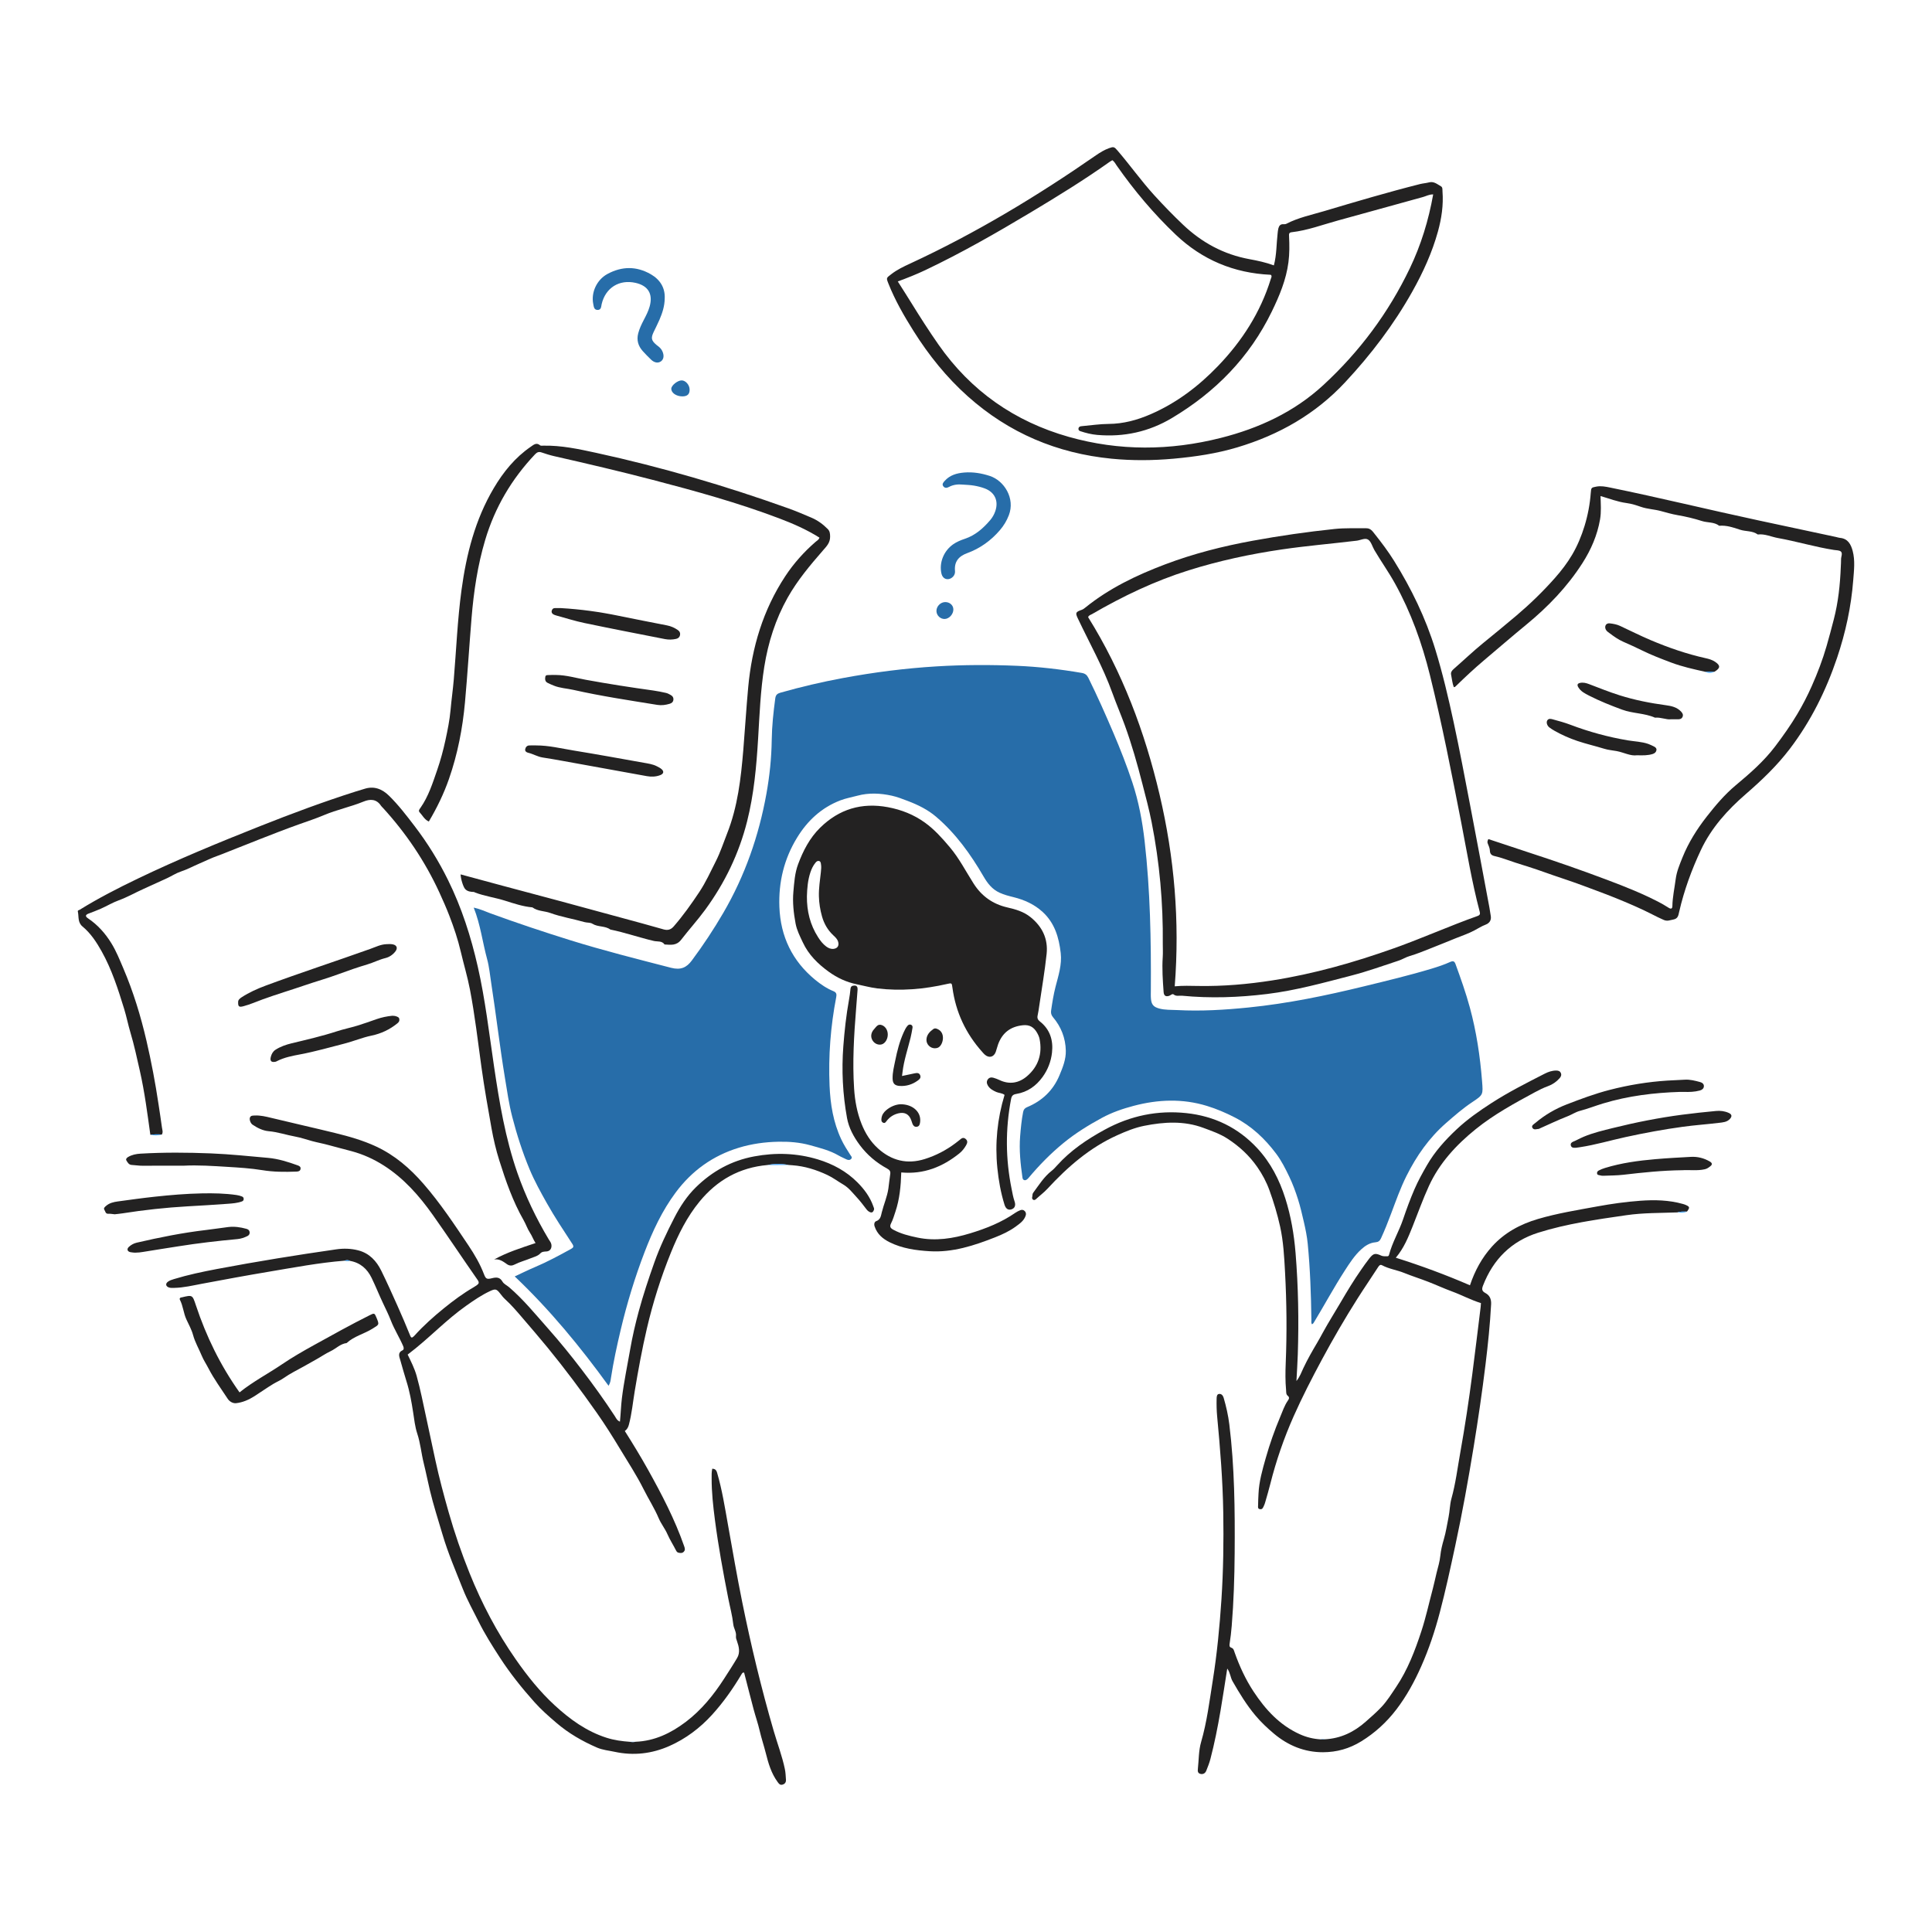 <?xml version="1.0" encoding="UTF-8"?><svg id="Layer_1" xmlns="http://www.w3.org/2000/svg" viewBox="0 0 1080 1080"><defs><style>.cls-1{fill:#232222;}.cls-1,.cls-2,.cls-3{stroke-width:0px;}.cls-2{fill:#39a1ff;}.cls-3{fill:#276da9;}</style></defs><path class="cls-3" d="M340.193,774.658c-15.928-21.956-32.842-42.511-52.465-61.134,3.976-1.841,7.619-3.648,11.356-5.232,6.919-2.933,13.513-6.489,20.083-10.108,1.419-.781,1.736-1.341.737-2.883-4.859-7.499-9.852-14.936-14.215-22.721-3.458-6.171-6.905-12.365-9.654-18.963-3.976-9.542-7.106-19.307-9.686-29.282-1.88-7.269-2.919-14.691-4.135-22.088-2.882-17.523-4.904-35.167-7.624-52.711-.693-4.472-1.1-9.031-2.283-13.374-2.57-9.429-3.695-19.207-7.498-28.814,3.569.766,6.345,2.111,9.203,3.155,14.72,5.38,29.576,10.337,44.538,15.007,18.687,5.833,37.654,10.582,56.591,15.488,5.42,1.404,8.673-.156,11.571-4.05,6.367-8.556,12.241-17.425,17.622-26.66,12.089-20.745,19.851-43.009,24.091-66.547,1.79-9.937,2.837-19.981,2.977-30.097.108-7.788.936-15.507,1.973-23.22.267-1.985,1.113-2.709,2.895-3.215,11.498-3.268,23.124-5.989,34.869-8.173,17.344-3.225,34.807-5.465,52.436-6.532,14.973-.906,29.944-.954,44.906-.319,12.167.516,24.271,1.931,36.291,3.99,1.812.31,2.832,1.133,3.63,2.745,5.022,10.153,9.613,20.494,14.053,30.914,3.843,9.02,7.412,18.127,10.503,27.433,3.55,10.687,5.603,21.671,6.881,32.825,3.179,27.736,3.65,55.586,3.488,83.462-.009,1.625-.079,3.261.071,4.874.293,3.157,1.476,4.468,4.567,5.321,3.288.907,6.693.7,10.036.879,13.361.715,26.688-.1,39.979-1.442,21.806-2.202,43.208-6.628,64.473-11.82,12.645-3.087,25.306-6.108,37.772-9.865,3.522-1.062,7.044-2.229,10.386-3.744,1.866-.846,2.504-.29,3.066,1.255,2.907,7.998,5.756,16.005,7.991,24.236,3.658,13.469,5.714,27.174,6.809,41.058.6,7.608.71,7.684-5.422,11.752-5.216,3.46-9.887,7.532-14.597,11.637-9.576,8.346-16.638,18.482-22.245,29.698-3.398,6.798-5.928,13.989-8.605,21.104-1.745,4.639-3.549,9.255-5.638,13.759-.67,1.445-1.503,2.064-3.121,2.197-3.085.254-5.63,1.862-7.875,3.904-3.801,3.459-6.54,7.755-9.3,12.025-6.08,9.404-11.377,19.277-17.185,28.844-.24.396-.45.778-1.119,1.047-.502-.794-.283-1.714-.295-2.552-.201-14.164-.676-28.313-2.046-42.423-.4-4.125-1.226-8.164-2.151-12.175-.985-4.271-1.967-8.546-3.297-12.744-1.374-4.34-2.94-8.578-4.908-12.68-2.137-4.454-4.338-8.849-7.333-12.831-6.311-8.389-13.759-15.419-23.171-20.25-4.978-2.555-10.071-4.738-15.446-6.393-13.698-4.219-27.369-3.651-41.001-.054-6.12,1.615-12.154,3.678-17.753,6.723-7.488,4.074-14.711,8.516-21.36,13.953-7.188,5.877-13.625,12.419-19.555,19.515-.365.437-.786.881-1.275,1.152-1.037.574-2.035.071-2.211-1.16-1.101-7.71-1.936-15.443-1.303-23.245.366-4.509.791-9.013,1.662-13.47.285-1.458.945-2.2,2.236-2.738,8.402-3.504,14.55-9.327,18.083-17.789,1.845-4.419,3.659-8.877,3.549-13.769-.16-7.09-2.636-13.384-7.2-18.775-1.057-1.248-1.205-2.422-1.001-3.816.645-4.398,1.333-8.771,2.445-13.103,1.587-6.181,3.652-12.361,2.907-18.897-.989-8.686-3.365-16.799-10.113-22.978-4.658-4.265-10.194-6.747-16.258-8.259-2.634-.657-5.245-1.312-7.778-2.471-4.229-1.934-6.771-5.275-8.986-9.083-7.227-12.422-15.533-24.021-26.545-33.403-4.616-3.933-10.064-6.628-15.731-8.781-2.962-1.125-5.981-2.32-9.018-2.981-6.338-1.38-12.766-1.742-19.238.01-3.171.858-6.411,1.409-9.514,2.603-10.573,4.069-18.366,11.322-24.202,20.851-7.275,11.88-10.404,24.846-9.886,38.706.618,16.512,7.182,30.195,19.969,40.716,3.108,2.557,6.492,4.866,10.266,6.404,1.715.699,1.834,1.775,1.536,3.315-3.163,16.362-4.419,32.89-3.72,49.523.434,10.323,2.065,20.459,6.537,29.972,1.434,3.051,3.225,5.843,5.022,8.655.427.668,1.236,1.356.626,2.144-.696.899-1.746.913-2.782.39-1.433-.724-2.935-1.325-4.318-2.133-4.957-2.896-10.489-4.242-15.918-5.757-5.775-1.611-11.738-2.072-17.766-1.958-7.564.143-14.982,1.169-22.192,3.372-14.469,4.421-26.164,12.83-35.205,24.966-7.592,10.192-12.887,21.582-17.408,33.361-5.452,14.205-9.869,28.733-13.377,43.545-2.108,8.9-4.04,17.827-5.432,26.869-.19,1.237-.264,2.521-1.322,4.305Z"/><path class="cls-1" d="M561.553,612.051c-1.413-1.098-3.155-.975-4.637-1.637-1.836-.821-3.559-1.74-4.636-3.504-.705-1.155-.933-2.414-.044-3.585.802-1.057,1.96-1.201,3.148-.84,1.102.335,2.202.724,3.239,1.223,5.68,2.733,11.014,1.754,15.563-2.168,6.291-5.424,8.56-12.502,6.958-20.698-.239-1.225-.796-2.435-1.421-3.528-1.749-3.057-4.116-4.613-7.979-4.197-6.875.741-11.377,4.189-13.761,10.561-.526,1.407-.83,2.897-1.344,4.31-1.066,2.933-3.695,3.63-6.049,1.631-.528-.448-.98-.989-1.445-1.507-9.249-10.31-14.885-22.299-16.737-36.044-.354-2.632-.347-2.63-2.998-2.025-12.885,2.942-25.883,4.069-39.058,2.476-3.812-.461-7.494-1.517-11.241-2.265-5.863-1.171-11.113-3.627-15.902-7.094-6.036-4.371-11.233-9.489-14.449-16.402-1.59-3.417-3.321-6.707-4.026-10.501-1.097-5.907-1.765-11.827-1.225-17.808.465-5.149.785-10.36,2.609-15.274,2.825-7.61,6.525-14.775,12.369-20.508,10.569-10.37,23.202-14.178,37.844-11.448,7.578,1.413,14.519,4.17,20.761,8.674,5.299,3.823,9.6,8.67,13.788,13.62,5.299,6.262,9.012,13.569,13.394,20.436,4.474,7.012,10.69,11.448,18.893,13.325,4.527,1.036,9.033,2.312,12.85,5.373,6.655,5.336,9.933,12.213,9.049,20.593-1.022,9.683-2.699,19.298-4.105,28.94-.268,1.836-.523,3.679-.926,5.487-.32,1.436.095,2.41,1.234,3.3,5.706,4.459,7.577,10.556,6.805,17.447-.552,4.926-2.323,9.543-5.274,13.628-3.648,5.049-8.443,8.433-14.606,9.462-1.987.332-2.651,1.028-3.011,2.911-3.199,16.748-3.086,33.462.301,50.157.477,2.354.864,4.724,1.664,7.023.824,2.369.009,3.969-1.896,4.485-1.702.461-3.029-.391-3.736-2.67-2.07-6.668-3.288-13.507-3.99-20.45-1.406-13.914-.027-27.553,4.028-40.909ZM451.069,501.084c-.076,8.185,1.78,15.836,6.224,22.779,1.254,1.959,2.644,3.805,4.532,5.215,1.242.927,2.598,1.525,4.187,1.338,2.196-.26,3.139-1.814,2.514-3.961-.448-1.539-1.569-2.555-2.661-3.573-3.138-2.924-5.199-6.489-6.352-10.579-1.039-3.686-1.648-7.438-1.742-11.29-.111-4.544.621-9.003,1.1-13.489.16-1.504.319-2.999.05-4.497-.119-.661-.145-1.429-.976-1.685-.936-.287-1.533.253-2.072.9-1.353,1.626-2.228,3.501-2.884,5.496-1.428,4.338-1.8,8.825-1.92,13.345Z"/><path class="cls-1" d="M192.519,704.742c-14.244,1.132-28.265,3.819-42.328,6.172-12.461,2.084-24.887,4.389-37.306,6.718-5.128.962-10.202,2.199-15.456,2.303-1.049.021-2.098.116-3.097-.264-1.671-.634-1.926-2.046-.547-3.12.995-.774,2.197-1.148,3.387-1.512,7.918-2.422,16.014-4.123,24.132-5.662,11.205-2.124,22.444-4.079,33.698-5.933,10.963-1.807,21.954-3.453,32.95-5.05,4.155-.603,8.358-.483,12.444.6,6.119,1.622,10.053,5.894,12.728,11.328,3.184,6.468,6.132,13.055,9.073,19.64,2.468,5.524,4.846,11.092,7.119,16.699.614,1.514,1.15,1.084,1.958.378.173-.151.333-.319.487-.49,5.017-5.565,10.606-10.53,16.402-15.24,5.266-4.279,10.73-8.316,16.619-11.733.572-.332,1.136-.686,1.67-1.076,1.118-.819,1.64-1.434.542-3.006-8.44-12.079-16.576-24.372-25.093-36.396-7.568-10.684-16.186-20.45-27.362-27.577-5.59-3.565-11.564-6.27-18.039-8.018-4.29-1.157-8.602-2.226-12.872-3.416-3.076-.857-6.203-1.403-9.21-2.222-3.055-.832-6.13-1.917-9.253-2.484-5.019-.911-9.85-2.592-15.007-3.043-3.159-.276-6.273-1.794-9.017-3.674-1.064-.729-1.866-2.814-1.426-3.936.482-1.23,1.66-1.101,2.669-1.153,3.154-.163,6.164.566,9.216,1.31,11.865,2.894,23.792,5.533,35.651,8.452,7.871,1.938,15.672,4.13,23.068,7.591,10.436,4.884,18.856,12.158,26.38,20.806,9.405,10.808,17.271,22.694,25.21,34.535,3.379,5.039,6.461,10.307,8.644,16.034,1.011,2.652,1.629,2.932,4.459,2.228,2.405-.598,4.392-.698,5.898,1.933.747,1.305,2.455,2.044,3.681,3.094,8.111,6.955,14.806,15.243,21.864,23.194,6.591,7.425,12.822,15.133,18.847,23.023,6.414,8.4,12.586,16.961,18.365,25.81.695,1.064,1.197,2.444,2.885,3.128.455-4.568.573-8.861,1.093-13.119,1.11-9.105,3.031-18.062,4.59-27.086,1.252-7.242,2.904-14.394,4.817-21.454,2.498-9.213,5.523-18.29,8.714-27.302,3.064-8.654,6.994-16.892,11.193-25.042,3.225-6.26,7.007-12.078,12.018-16.992,9.137-8.96,19.829-14.901,32.599-17.283,12.091-2.255,23.939-1.861,35.632,1.683,8.334,2.525,15.933,6.627,22.125,12.855,3.815,3.837,7.051,8.186,8.872,13.421.233.669.594,1.261.322,1.962-.406,1.047-.942,1.804-2.297,1.193-.785-.354-1.368-.891-1.853-1.526-1.749-2.292-3.515-4.625-5.443-6.706-2.351-2.538-4.463-5.366-7.633-7.212-2.947-1.716-5.662-3.808-8.797-5.278-6.221-2.917-12.653-4.952-19.533-5.444-.695-.05-1.389-.104-2.079-.155-3.952-.743-7.908-.766-11.863.02-15.59,1.388-28.099,8.369-38.002,20.454-7.016,8.562-11.847,18.31-15.948,28.42-5.596,13.793-10.087,27.963-13.47,42.487-2.705,11.612-4.836,23.321-6.8,35.072-1.048,6.275-1.62,12.63-3.281,18.807-.384,1.428-.985,2.522-2.254,3.46,4.537,7.187,8.94,14.39,13.047,21.764,7.64,13.722,14.901,27.627,20.088,42.512.39,1.119.81,2.188-.186,3.222-.857.89-1.882.739-2.92.526-.739-.152-1.108-.679-1.438-1.33-1.537-3.036-3.395-5.885-4.772-9.03-1.356-3.097-3.575-5.82-4.891-8.929-2.393-5.653-5.725-10.799-8.458-16.265-3.891-7.782-8.712-15.103-13.212-22.574-4.096-6.801-8.329-13.523-12.893-20.021-8.714-12.407-17.761-24.562-27.37-36.303-4.749-5.804-9.659-11.482-14.527-17.171-2.952-3.45-5.977-6.98-9.387-10.081-1.019-.927-1.882-2.041-2.729-3.138-2.033-2.636-2.712-2.803-5.768-1.369-4.697,2.204-8.959,5.128-13.173,8.098-5.473,3.856-10.544,8.23-15.532,12.689-5.593,5-11.138,10.052-17.274,14.664,1.863,3.871,3.846,7.725,5.023,11.941,2.141,7.67,3.644,15.481,5.344,23.248,1.725,7.881,3.379,15.778,5.076,23.666,2.12,9.858,4.718,19.589,7.478,29.289,3.285,11.546,7.192,22.864,11.663,33.988,6.859,17.065,15.367,33.255,25.917,48.354,6.434,9.208,13.415,17.97,21.687,25.578,8.493,7.81,17.726,14.527,28.937,18.125,4.327,1.389,8.715,1.968,13.166,2.287,1.043.164,2.105.194,3.164-.032,10.615-.437,19.696-4.82,27.98-11.08,8.791-6.644,15.616-15.08,21.537-24.29,2.445-3.804,4.925-7.592,7.214-11.489,1.789-3.046.994-6.306-.076-9.344-.35-.993-.699-1.839-.577-2.886.272-2.338-1.259-4.245-1.51-6.563-.529-4.875-1.851-9.662-2.802-14.494-2.865-14.565-5.551-29.163-7.466-43.887-1.003-7.711-1.851-15.444-1.833-23.24.004-1.739-.081-3.486.352-5.386,1.473.101,2.209.597,2.701,2.271,2.81,9.567,4.342,19.392,6.091,29.168,2.572,14.369,5.038,28.758,7.936,43.066,4.912,24.253,10.689,48.291,17.603,72.063,2.073,7.129,4.742,14.086,6.259,21.382.406,1.952.456,3.909.599,5.869.105,1.446-.558,2.469-2.015,2.826-1.403.344-1.993-.619-2.713-1.604-3.495-4.789-5.118-10.388-6.518-15.966-1.069-4.259-2.489-8.412-3.473-12.695-.907-3.947-2.27-7.787-3.313-11.706-1.833-6.886-3.576-13.796-5.349-20.666-.729-.16-1.015.186-1.355.76-4.829,8.138-10.244,15.862-16.627,22.862-6.749,7.401-14.676,13.356-23.799,17.402-9.768,4.331-20.094,5.53-30.639,3.234-3.291-.717-6.624-.969-9.861-2.371-8.188-3.548-15.801-7.947-22.566-13.726-4.286-3.661-8.542-7.381-12.316-11.605-7.021-7.856-13.594-16.055-19.336-24.905-4.247-6.545-8.424-13.144-11.9-20.129-3.003-6.034-6.32-11.927-8.808-18.206-4-10.095-8.309-20.078-11.389-30.514-2.431-8.238-5.093-16.424-7.077-24.77-1.198-5.037-2.21-10.185-3.451-15.188-1.354-5.455-1.811-11.076-3.609-16.494-1.237-3.728-1.693-7.931-2.31-11.961-.889-5.814-1.933-11.628-3.72-17.272-1.226-3.874-2.285-7.801-3.418-11.704-.619-2.133-1.651-4.304,1.353-5.669.503-.228.756-1.048.251-2.226-2.087-4.866-4.956-9.332-6.884-14.294-1.281-3.297-2.884-6.532-4.412-9.762-2.205-4.661-4.11-9.466-6.364-14.102-2.454-5.047-6.315-8.504-12.03-9.514-1.039-.575-2.103-.515-3.178-.108Z"/><path class="cls-1" d="M740.662,972.274c8.857-.465,16.277-4.063,22.873-9.917,3.005-2.667,6.077-5.315,8.788-8.219,3.095-3.316,5.545-7.262,8.096-11.054,6.469-9.618,10.573-20.357,14.148-31.269,2.55-7.782,4.272-15.822,6.393-23.732.776-2.894,1.373-5.906,2.088-8.799.774-3.133,1.777-6.293,2.106-9.614.308-3.111,1.087-6.237,1.99-9.312,1.172-3.99,1.761-8.151,2.605-12.238.71-3.439.682-7.063,1.606-10.375,2.369-8.496,3.418-17.21,4.966-25.838,2.601-14.5,4.784-29.07,6.689-43.678,1.636-12.539,3.136-25.096,4.689-37.645.085-.685.104-1.378.159-2.15-5.61-1.718-10.74-4.516-16.167-6.506-4.495-1.648-8.827-3.662-13.279-5.39-4.477-1.738-9.06-3.172-13.506-4.972-4.043-1.637-8.45-2.203-12.343-4.292-.967-.519-1.564.076-2.158.998-3.792,5.891-7.768,11.664-11.518,17.581-7.059,11.139-13.686,22.534-19.931,34.152-5.603,10.424-11.019,20.936-15.825,31.759-5.432,12.233-9.773,24.833-13.036,37.812-.837,3.331-1.818,6.625-2.763,9.928-.251.879-.529,1.771-.953,2.573-.401.76-.668,1.732-1.969,1.567-1.468-.186-1.136-1.286-1.135-2.084.002-2.202.147-4.403.243-6.605.3-6.838,2.194-13.37,4.038-19.881,2.217-7.829,4.916-15.518,8.081-23.015,1.3-3.081,2.348-6.315,4.278-9.111.636-.921,1.097-1.779-.058-2.698-1.042-.829-.826-2.107-.931-3.237-.464-4.982-.407-9.98-.202-14.967.697-16.953.541-33.901-.377-50.837-.465-8.572-.905-17.192-2.764-25.587-1.525-6.886-3.566-13.658-5.986-20.324-1.686-4.642-3.974-8.9-6.739-12.884-4.436-6.388-10.022-11.575-16.609-15.856-4.245-2.759-8.881-4.33-13.482-6.049-10.869-4.061-21.996-3.386-33.118-1.18-5.266,1.044-10.184,3.06-15.092,5.269-15.387,6.928-27.748,17.707-39.031,29.922-1.978,2.141-4.314,3.847-6.428,5.816-.435.405-1.007.674-1.58.32-.548-.338-.684-.967-.515-1.533.229-.767-.001-1.61.531-2.329,3.204-4.328,6.036-8.958,10.381-12.34,1.091-.849,2.033-1.908,2.962-2.943,7.595-8.462,16.876-14.686,26.763-20.072,14.227-7.752,29.487-10.925,45.561-9.2,15.517,1.666,28.919,8.096,39.613,19.625,7.467,8.05,12.374,17.606,15.673,28.023,3.148,9.94,4.887,20.131,5.732,30.519,1.537,18.889,1.866,37.796,1.247,56.727-.155,4.752-.479,9.499-.757,14.862,1.975-2.477,2.801-4.934,3.876-7.221,2.315-4.924,5.021-9.626,7.785-14.299,1.092-1.845,2.12-3.745,3.138-5.611,3.089-5.661,6.546-11.089,9.794-16.647,3.67-6.28,7.426-12.489,11.587-18.452,1.502-2.152,2.994-4.318,4.631-6.367,2.267-2.838,3.251-3.021,6.706-1.461,1.021.461,2.05.255,3.076.334.624.048,1.003-.149,1.194-.881,1.797-6.899,5.535-13.033,7.811-19.758,1.913-5.653,3.976-11.273,6.339-16.75,2.001-4.638,4.456-9.073,6.989-13.474,4.427-7.69,10.266-14.14,16.658-20.135,5.979-5.608,12.659-10.288,19.562-14.733,9.515-6.127,19.571-11.205,29.615-16.335,2.03-1.037,4.147-1.767,6.482-1.761,1.15.003,2.093.297,2.565,1.382.467,1.073.087,2.007-.664,2.865-1.773,2.025-4.009,3.561-6.427,4.434-2.591.935-5.024,2.145-7.396,3.427-11.463,6.195-22.925,12.434-33.112,20.658-10.88,8.783-20.255,18.924-26.15,31.761-3.423,7.454-6.158,15.223-9.216,22.846-2.389,5.956-4.782,11.913-9.292,17.258,14.21,4.477,27.964,9.575,41.447,15.411,2.754-8.17,6.653-15.37,12.254-21.595,7.005-7.786,15.818-12.542,25.76-15.468,10.858-3.195,22.005-4.979,33.105-7.016,7.987-1.465,16.011-2.599,24.112-3.18,8.011-.575,15.966-.411,23.768,1.786.548.154,1.097.328,1.617.558,2.298,1.013,2.373,1.453.689,3.719-1.796.005-3.611-.141-5.363.453-9.51.355-19.059.191-28.5,1.559-16.611,2.406-33.282,4.734-49.329,9.794-14.965,4.719-25.144,14.875-30.819,29.56-.77,1.992-.666,3.077,1.328,4.152,2.389,1.288,3.357,3.343,3.201,6.299-.594,11.253-1.759,22.446-3.122,33.619-1.882,15.43-4.137,30.808-6.645,46.149-3.03,18.531-6.36,36.998-10.316,55.364-2.683,12.457-5.368,24.908-8.621,37.222-2.712,10.267-6.046,20.341-10.376,30.073-3.794,8.529-8.203,16.656-13.9,24.094-5.471,7.142-11.902,13.045-19.609,17.793-6.652,4.098-13.699,6.067-21.353,6.09-10.447.03-19.614-3.785-27.479-10.402-3.63-3.054-7.117-6.32-10.26-10.055-5.029-5.976-8.992-12.512-12.838-19.2-1.242-2.16-1.289-4.833-2.982-7.116-1.277,8.054-2.432,15.821-3.755,23.559-1.554,9.094-3.339,18.147-5.679,27.076-.579,2.209-1.444,4.35-2.29,6.478-.611,1.536-1.939,2.144-3.341,1.744-1.5-.428-1.482-1.614-1.354-2.802.536-4.987.414-10.169,1.789-14.916,3.27-11.281,4.687-22.866,6.523-34.377,2.394-15.016,3.855-30.157,4.856-45.33,1.07-16.227,1.283-32.476,1.023-48.738-.286-17.892-1.714-35.704-3.402-53.503-.318-3.355-.398-6.721-.308-10.091.029-1.071.122-2.391,1.242-2.595,1.366-.248,2.288.773,2.684,2.127,1.422,4.866,2.545,9.793,3.167,14.832,2.95,23.911,3.167,47.934,2.989,71.974-.101,13.586-.54,27.161-1.644,40.706-.273,3.344-.655,6.686-1.172,10.001-.173,1.107-.106,1.834.958,2.202,1.323.456,1.474,1.633,1.856,2.708,2.725,7.681,6.109,15.04,10.612,21.864,6.636,10.057,14.537,18.696,25.779,23.786,3.72,1.684,7.558,2.619,11.58,2.872.828-.014,1.674-.027,2.52-.04Z"/><path class="cls-1" d="M712.101,148.35c1.601-6.021,1.399-11.99,2.095-17.853.109-.919.166-1.857.398-2.747.378-1.443,1.092-2.556,2.885-2.406.553.047,1.198-.028,1.681-.279,6.651-3.449,13.953-4.934,21.047-7.048,17.761-5.294,35.532-10.556,53.505-15.097,1.68-.425,3.443-.528,5.119-.966,2.732-.713,4.611,1.036,6.666,2.19,1.029.578.79,1.852.868,2.874.579,7.613-.514,15.034-2.537,22.358-3.262,11.809-8.309,22.857-14.275,33.506-10.376,18.52-23.112,35.265-37.587,50.791-16.687,17.899-37.063,29.441-60.286,36.401-11.608,3.479-23.51,5.237-35.542,6.329-11.59,1.052-23.171,1.148-34.761.011-30.49-2.99-57.351-14.341-80.28-34.781-11.96-10.662-21.876-23.018-30.393-36.548-5.382-8.549-10.405-17.282-14.13-26.705-1.245-3.149-1.1-2.965,1.679-5.127,3.253-2.53,6.903-4.248,10.576-5.947,36.518-16.898,70.827-37.585,103.84-60.496,2.298-1.595,4.665-3.034,7.302-3.984,2.56-.922,2.911-.785,4.731,1.335,7.03,8.189,13.285,17.013,20.562,25.001,5.162,5.667,10.489,11.162,16.049,16.441,10.529,9.997,22.752,16.632,37.113,19.266,4.542.833,9.081,1.795,13.674,3.478ZM801.165,108.671c-2.325-.018-3.952.979-5.7,1.459-15.861,4.351-31.696,8.797-47.561,13.13-8.594,2.347-16.979,5.546-25.907,6.56-1.534.174-1.46,1.078-1.405,2.189.241,4.873.287,9.735-.345,14.597-1.275,9.81-5.04,18.771-9.306,27.551-12.452,25.623-31.551,45.052-55.86,59.547-12.855,7.665-26.806,10.712-41.706,9.416-3.249-.282-6.396-1.069-9.484-2.098-.6-.2-1.021-.601-1.036-1.24-.018-.793.457-1.282,1.208-1.472.334-.085.688-.095,1.034-.126,4.854-.428,9.706-1.179,14.562-1.206,8.302-.046,16.052-2.164,23.548-5.419,14.477-6.287,26.801-15.647,37.675-26.963,13.454-14,23.728-29.962,29.5-48.637.228-.738.77-1.478.127-2.252-.128-.044-.226-.104-.327-.109-20.414-.935-38.141-8.35-52.938-22.413-12.317-11.706-23.215-24.672-32.967-38.596-.721-1.03-1.279-2.204-2.438-3.032-.471.278-.986.534-1.449.863-14.292,10.147-29.205,19.328-44.231,28.324-19.199,11.494-38.608,22.612-58.838,32.226-4.993,2.373-10.135,4.406-15.45,6.362,2.608,4.124,5.111,8.003,7.534,11.931,4.873,7.9,9.876,15.709,15.19,23.325,18.116,25.961,42.585,43.065,72.885,51.634,28.187,7.971,56.611,7.748,84.964.576,21.336-5.397,40.965-14.468,57.244-29.469,20.239-18.65,36.5-40.447,48.416-65.328,6.234-13.018,10.457-26.724,13.063-41.33Z"/><path class="cls-1" d="M257.489,488.791c8.019,2.169,15.737,4.273,23.463,6.344,10.686,2.864,21.386,5.678,32.066,8.562,15.401,4.158,30.791,8.353,46.182,12.549,3.96,1.08,7.897,2.244,11.857,3.321,2.157.586,3.915.189,5.527-1.664,5.272-6.058,9.896-12.579,14.331-19.251,3.639-5.474,6.328-11.449,9.281-17.292,2.504-4.955,4.198-10.208,6.231-15.341,5.96-15.042,7.759-30.86,9.084-46.777.972-11.682,1.666-23.388,2.743-35.059,2.055-22.281,8.297-43.21,20.704-62.054,4.754-7.219,10.462-13.604,16.999-19.257.768-.664,1.79-1.126,2.115-2.334-7.061-4.461-14.672-7.8-22.465-10.751-23.114-8.754-46.902-15.308-70.782-21.543-18.276-4.771-36.666-9.081-55.086-13.26-2.366-.537-4.689-1.29-6.991-2.067-1.507-.508-2.492-.171-3.61,1.008-13.084,13.797-22.487,29.704-27.919,47.96-4.223,14.192-6.389,28.739-7.601,43.443-1.296,15.73-2.257,31.49-3.678,47.208-1.321,14.615-4.101,28.968-8.948,42.877-2.911,8.352-6.755,16.239-11.264,23.83-2.507-1.111-3.53-3.459-5.171-5.184-.815-.856-.023-1.73.49-2.464,4.496-6.42,6.815-13.828,9.333-21.1,1.898-5.482,3.422-11.127,4.645-16.8,1.204-5.581,2.353-11.196,2.857-16.918.499-5.662,1.322-11.295,1.796-16.958,1.394-16.652,2.064-33.372,4.308-49.945,2.71-20.018,7.623-39.386,18.03-56.974,5.371-9.076,11.916-17.147,20.714-23.185,1.623-1.114,3.145-2.543,5.233-.755.355.305,1.123.181,1.698.169,10.074-.22,19.853,1.89,29.59,4.009,36.503,7.945,72.28,18.446,107.447,31.03,4.358,1.559,8.623,3.392,12.885,5.204,3.452,1.468,6.447,3.644,9.092,6.315,1.215,1.227,1.355,2.467,1.373,4.271.035,3.497-2.009,5.46-3.945,7.686-7.241,8.325-14.334,16.749-19.783,26.426-6.797,12.072-10.893,25.031-13.073,38.657-2.132,13.323-2.642,26.783-3.451,40.217-.935,15.533-2.321,30.991-6.138,46.152-4.544,18.047-12.456,34.441-23.422,49.442-4.23,5.786-9.061,11.072-13.41,16.733-2.711,3.529-5.918,2.866-9.32,2.696-1.444-2.146-4.003-1.513-5.92-1.953-8.203-1.883-16.145-4.726-24.394-6.392-2.958-2.201-6.908-1.284-10.011-3.238-1.243-.782-2.999-.5-4.541-.947-6.288-1.822-12.842-2.835-18.967-5.059-3.322-1.206-7.081-.935-10.039-3.145-5.287-.475-10.313-2.162-15.303-3.74-5.544-1.753-11.338-2.51-16.78-4.573-.204-.077-.384-.291-.581-.299-1.805-.075-3.605-.21-4.927-1.641-1.102-1.192-2.468-5.605-2.552-8.191Z"/><path class="cls-1" d="M650.005,527.708c.247-22.925-1.808-45.669-6.24-68.152-1.406-7.13-3.32-14.187-5.125-21.25-2.851-11.162-5.984-22.208-9.922-33.023-2.192-6.02-4.743-11.919-6.908-17.935-5.191-14.427-12.7-27.741-19.234-41.523-1.538-3.244-1.353-3.721,2.083-4.915.802-.279,1.422-.77,2.048-1.276,13.326-10.774,28.557-18.062,44.442-24.086,15.945-6.047,32.401-10.222,49.177-13.285,15.156-2.767,30.383-4.956,45.697-6.565,5.9-.62,11.827-.34,17.745-.399,2.409-.024,3.48,1.674,4.655,3.151,3.869,4.861,7.61,9.825,10.898,15.109,9.668,15.536,17.604,31.873,23,49.403,4.149,13.481,7.35,27.187,10.326,40.971,3.348,15.508,6.257,31.096,9.257,46.668,3.638,18.885,7.134,37.797,10.681,56.699.299,1.595.53,3.203.78,4.806.345,2.216-.648,3.916-2.865,4.768-2.224.855-4.222,2.112-6.305,3.23-3.315,1.779-6.946,2.971-10.451,4.393-4.681,1.899-9.357,3.813-14.058,5.659-3.85,1.512-7.661,3.113-11.653,4.269-2.156.624-4.117,1.902-6.258,2.603-8.641,2.83-17.215,5.945-26.004,8.224-15.69,4.069-31.336,8.425-47.499,10.404-15.836,1.938-31.693,2.5-47.584.951-1.506-.147-3.145.52-4.632-.708-.705-.582-1.65.513-2.504.782-1.957.618-2.936-.079-3.089-2.187-.469-6.483-.924-12.965-.485-19.477.163-2.425.026-4.871.026-7.307ZM656.679,551.356c4.491-.426,8.877-.27,13.262-.198,13.85.23,27.602-.962,41.264-3.103,23.32-3.654,45.915-10.1,68.124-18.001,15.72-5.593,30.95-12.448,46.671-18.028,1.612-.572,1.408-1.466,1.091-2.666-4.333-16.382-7.052-33.101-10.287-49.711-5.364-27.536-10.713-55.066-17.481-82.311-4.442-17.882-10.58-35.032-19.519-51.168-3.546-6.402-7.798-12.357-11.506-18.652-1.173-1.991-1.792-4.731-3.503-5.866-1.761-1.168-4.393.445-6.669.632-.116.01-.232.019-.347.033-13.705,1.65-27.465,2.808-41.132,4.808-17.692,2.589-35.107,6.321-52.184,11.682-19.015,5.97-36.841,14.501-54.024,24.479-.759.441-1.766.605-2.174,1.705,19.129,30.687,31.683,64.08,39.939,99.162,8.268,35.134,11.335,70.708,8.474,107.203Z"/><path class="cls-1" d="M831.992,469.04c7.222,2.398,14.438,4.833,21.679,7.191,15.059,4.903,30.027,10.071,44.842,15.666,10.356,3.911,20.658,7.975,30.428,13.244,1.411.761,2.727,1.695,4.126,2.48,1.103.619,1.779.258,1.801-1.046.085-5.124,1.21-10.121,1.861-15.175.54-4.195,2.19-8.087,3.744-11.968,3.357-8.377,8.136-15.977,13.67-23.038,4.891-6.241,9.987-12.281,16.172-17.445,7.916-6.609,15.728-13.411,22.028-21.736,4.407-5.824,8.606-11.753,12.351-18.038,3.008-5.048,5.705-10.28,8.065-15.593,3.231-7.275,6.093-14.741,8.321-22.456,1.426-4.936,2.742-9.92,4.027-14.878,2.488-9.601,3.531-19.473,3.914-29.396.054-1.392.17-2.786.146-4.177-.025-1.473.971-3.272-.043-4.304-.803-.817-2.574-.735-3.931-.946-10.553-1.643-20.791-4.778-31.283-6.651-3.761-.671-7.346-2.469-11.305-1.995-2.975-2.2-6.722-1.585-10.036-2.703-3.665-1.236-7.484-2.519-11.52-2.172-2.84-2.207-6.472-1.62-9.677-2.649-4.407-1.415-8.992-2.496-13.574-3.283-3.261-.56-6.389-1.497-9.554-2.34-3.564-.949-7.286-1.051-10.808-2.254-2.668-.912-5.407-1.806-8.184-2.17-4.979-.653-9.612-2.49-14.54-3.916.118,4.512.467,8.802-.274,13.064-1.535,8.834-5.022,16.89-9.822,24.395-8.495,13.282-19.282,24.474-31.426,34.451-7.942,6.524-15.712,13.256-23.572,19.88-5.409,4.559-10.566,9.392-15.637,14.32-.324.314-.599.729-1.297.714-.851-2.206-1.024-4.619-1.509-6.952-.286-1.376.454-2.329,1.498-3.24,5.43-4.736,10.65-9.724,16.224-14.281,6.32-5.167,12.662-10.327,18.878-15.602,7.561-6.416,14.71-13.341,21.317-20.801,3.649-4.12,7.01-8.479,9.762-13.163,2.941-5.006,5.2-10.435,6.917-16.054,1.847-6.043,3.007-12.189,3.479-18.482.223-2.97.283-2.984,3.141-3.527,2.577-.489,5.13.017,7.598.521,27.637,5.641,55.035,12.371,82.612,18.285,14.622,3.136,29.248,6.254,43.871,9.384.679.145,1.345.408,2.029.467,4.484.382,6.17,3.602,7.151,7.291,1.428,5.374.735,10.859.321,16.288-1.136,14.9-4.296,29.429-9.06,43.545-6.154,18.234-14.612,35.313-26.336,50.738-7.208,9.484-15.689,17.586-24.641,25.345-10.258,8.891-19.3,18.887-25.144,31.336-5.202,11.082-9.387,22.547-12.125,34.506-.453,1.977-.612,3.866-3.392,4.335-1.813.306-3.175,1.088-5.276.174-2.158-.939-4.262-1.986-6.345-3.055-5.983-3.069-12.15-5.729-18.353-8.292-6.801-2.81-13.725-5.314-20.618-7.895-7.193-2.693-14.525-4.955-21.74-7.569-5.327-1.93-10.763-3.562-16.158-5.301-3.763-1.213-7.437-2.708-11.311-3.567-1.628-.361-2.551-1.125-2.618-3.02-.049-1.363-.657-2.746-1.207-4.037-.38-.891-.049-1.533.342-2.456Z"/><path class="cls-1" d="M84.046,634.366c-1.663-11.944-3.188-23.919-5.853-35.688-1.635-7.221-3.176-14.467-5.311-21.586-1.289-4.298-2.137-8.752-3.464-13.065-3.403-11.058-6.929-22.09-12.602-32.231-2.848-5.091-6.095-10.067-10.641-13.832-2.881-2.385-2.016-5.531-2.66-8.386-.176-.781.612-.758,1.068-1.04,10.463-6.476,21.392-12.081,32.472-17.4,22.364-10.736,45.282-20.177,68.332-29.323,17.685-7.017,35.498-13.656,53.633-19.416,1.516-.482,3.058-.884,4.567-1.384,5.478-1.816,10.017.019,13.88,3.804,5.291,5.183,9.77,11.068,14.268,16.941,7.223,9.431,13.437,19.488,18.686,30.117,7.636,15.461,12.859,31.746,16.675,48.567,4.16,18.337,6.305,36.969,9.049,55.519,2.985,20.181,6.319,40.275,13.063,59.645,4.541,13.043,10.477,25.395,17.549,37.227.528.883,1.212,1.62,1.441,2.719.43,2.071-.603,3.877-2.655,4.017-1.285.088-2.533.044-3.508,1.093-1.446,1.555-3.561,1.972-5.377,2.723-2.98,1.232-6.127,2.017-9.044,3.521-1.117.576-2.588.907-4.15-.179-2.06-1.434-4.211-3.14-7.222-2.678,7.345-4.06,15.139-6.477,23.133-9.172-1.278-1.974-1.93-3.977-3.13-5.795-1.424-2.159-2.237-4.711-3.531-6.97-6.044-10.555-10.007-21.991-13.626-33.491-1.832-5.822-3.245-11.847-4.334-17.941-2.031-11.359-4.034-22.718-5.619-34.145-2.007-14.475-3.673-29.006-6.425-43.362-1.364-7.114-3.473-14.083-5.126-21.146-1.608-6.869-3.841-13.524-6.38-20.094-1.719-4.449-3.639-8.802-5.635-13.133-8-17.357-18.55-32.998-31.418-47.1-.391-.429-.858-.806-1.173-1.284-2.518-3.825-6.064-3.843-9.729-2.342-7.23,2.963-14.925,4.542-22.114,7.572-4.606,1.942-9.367,3.504-14.048,5.173-7.535,2.687-14.963,5.597-22.408,8.506-4.604,1.799-9.168,3.698-13.779,5.448-3.014,1.144-5.967,2.469-9.019,3.541-3.579,1.256-7.002,2.955-10.498,4.45-3.389,1.449-6.632,3.227-10.151,4.385-2.751.905-5.19,2.532-7.799,3.749-4.348,2.028-8.747,4.012-13.117,5.975-4.663,2.094-9.106,4.653-13.949,6.416-3.44,1.252-6.643,3.2-10.03,4.698-2.258.999-4.547,1.844-6.842,2.719-1.796.685-1.915,1.561-.337,2.619,5.475,3.67,9.736,8.465,13.151,14.039,2.705,4.414,4.622,9.234,6.642,13.966,5.574,13.056,9.712,26.593,12.923,40.424,2.744,11.816,4.989,23.72,6.776,35.715.632,4.244,1.314,8.482,1.874,12.736.174,1.323.772,2.706-.061,4.033-2.143-.216-4.283-.169-6.418.13Z"/><path class="cls-1" d="M503.807,655.401c-.221,7.699-.918,14.954-3.263,21.945-.736,2.196-1.377,4.459-2.429,6.503-.958,1.861-.322,2.715,1.23,3.56,4.231,2.305,8.835,3.431,13.495,4.404,10.071,2.102,19.866.555,29.514-2.381,8.897-2.707,17.498-6.115,25.21-11.463.85-.589,1.802-1.061,2.761-1.452.907-.37,1.823-.27,2.55.515.705.761.791,1.614.461,2.576-.958,2.791-3.183,4.315-5.448,5.984-3.59,2.647-7.634,4.506-11.644,6.084-11.698,4.602-23.687,8.546-36.52,7.769-7.662-.464-15.325-1.521-22.332-4.985-3.835-1.896-7.033-4.515-8.486-8.916-.492-1.491.087-2.625.825-2.883,2.526-.881,2.677-2.887,3.199-4.98,1.108-4.445,3.011-8.679,3.674-13.25.383-2.64.606-5.305,1.024-7.939.25-1.575-.156-2.412-1.671-3.234-6.049-3.281-11.21-7.628-15.363-13.196-3.406-4.567-6.111-9.63-7.099-15.061-2.412-13.257-3.094-26.698-2.068-40.181.661-8.683,1.605-17.328,3.158-25.902.36-1.987.652-4.026.829-5.997.161-1.795,1.121-1.893,2.138-1.977,1.524-.126,1.934,1.011,1.839,2.324-.26,3.589-.541,7.176-.83,10.763-1.196,14.822-2.086,29.655-1.108,44.527.443,6.741,1.636,13.348,4.147,19.666,2.086,5.248,5.003,9.967,9.21,13.765,7.579,6.841,16.29,9.008,26.132,5.923,6.251-1.959,11.985-4.952,17.217-8.899.741-.559,1.481-1.121,2.196-1.713 1-.827,1.964-1.782,3.347-.71,1.426,1.106,1.101,2.354.322,3.69-1.004,1.722-2.199,3.248-3.771,4.505-9.394,7.512-19.866,11.766-32.449,10.615Z"/><path class="cls-1" d="M133.904,778.347c7.595-6.1,15.983-10.436,23.762-15.716,5.735-3.892,11.78-7.361,17.853-10.718,10.261-5.673,20.509-11.379,30.997-16.632,2.752-1.379,2.844-1.355,3.949,1.326,1.668,4.043,1.505,3.783-2.276,6.148-4.68,2.928-10.274,4.173-14.42,8.019-3.519.421-5.916,3.109-8.949,4.54-2.89,1.364-5.614,3.281-8.425,4.82-2.199,1.204-4.444,2.503-6.631,3.729-3.727,2.088-7.61,3.946-11.124,6.442-1.807,1.284-3.913,2.138-5.824,3.286-3.622,2.176-7.065,4.647-10.618,6.905-3.042,1.933-6.544,3.51-10.241,3.892-1.808.187-3.679-.935-4.676-2.465-3.653-5.607-7.654-10.999-10.731-16.973-1.242-2.412-2.788-4.689-3.813-7.185-1.574-3.829-3.708-7.396-4.808-11.467-.818-3.03-2.411-5.86-3.741-8.741-1.63-3.533-1.825-7.531-3.636-11.007-.265-.509-.063-1.145.71-1.268.114-.018.233-.015.345-.042,6.026-1.452,5.95-1.427,7.93,4.517,5.736,17.22,13.565,33.401,24.365,48.59Z"/><path class="cls-3" d="M538.252,270.896c-2.709-.266-5.333-.003-7.775,1.304-1.127.603-2.262.796-3.128-.322-.95-1.225-.041-2.175.729-3.044,2.896-3.265,6.785-4.341,10.907-4.684,4.917-.409,9.728.391,14.388,1.928,7.903,2.607,14.254,12.453,10.562,21.985-1.192,3.078-2.848,5.817-4.981,8.302-5.013,5.84-11.088,10.212-18.311,12.856-4.741,1.736-7.283,4.751-6.789,9.959.043.454.003.937-.104,1.381-.435,1.8-2.296,3.239-4.083,3.204-1.732-.034-2.997-1.26-3.435-3.329-1.276-6.027,1.387-12.509,6.569-16.148,2.025-1.422,4.29-2.336,6.586-3.105,5.84-1.956,10.213-5.844,14.108-10.388,1.286-1.501,2.262-3.214,2.904-5.113,1.917-5.674-.309-10.524-5.879-12.632-1.952-.739-3.964-1.242-6.038-1.59-2.072-.347-4.148-.424-6.227-.564Z"/><path class="cls-3" d="M371.587,166.7c-.049,4.533-1.373,8.368-2.971,12.114-1,2.345-2.206,4.602-3.286,6.915-1.519,3.253-1.213,4.621,1.526,6.986.526.454,1.112.84,1.636,1.296.796.694,1.42,1.521,1.847,2.499.979,2.242.698,4.29-.765,5.416-1.599,1.231-3.757.927-5.632-.891-1.582-1.534-3.142-3.097-4.613-4.737-2.568-2.863-3.566-6.144-2.56-9.981.684-2.611,1.828-5.006,3.059-7.373,1.285-2.473,2.587-4.938,3.336-7.64,1.936-6.985-.832-11.6-7.889-13.183-9.128-2.047-16.785,2.749-18.93,11.83-.33,1.397-.191,3.344-2.32,3.305-2.009-.037-2.09-1.85-2.389-3.311-1.314-6.412,1.944-13.565,7.943-16.803,8.052-4.346,16.212-4.452,24.223.166,5.258,3.031,8.007,7.588,7.784,13.393Z"/><path class="cls-1" d="M133.119,560.286c-.093-1.277.875-2.099,1.969-2.809,4.211-2.734,8.753-4.775,13.451-6.517,19.401-7.192,39.079-13.592,58.559-20.559,2.882-1.031,5.646-2.446,8.803-2.593,1.281-.06,2.56-.162,3.809.125,2.145.492,2.685,2.084,1.374,3.842-1.436,1.927-3.504,3.277-5.631,3.793-3.455.838-6.568,2.478-9.896,3.48-5.446,1.639-10.822,3.472-16.136,5.448-6.268,2.33-12.712,4.118-19.028,6.285-7.83,2.686-15.789,5.047-23.582,7.885-3.572,1.301-7.047,2.855-10.743,3.828-2.348.618-3.008.275-2.95-2.208Z"/><path class="cls-1" d="M102.505,651.634c-7.545,0-15.09-.047-22.634.03-2.105.022-4.155-.35-6.236-.453-1.622-.08-2.316-1.397-2.983-2.511-.452-.754.209-1.495.991-1.951,2.13-1.241,4.453-1.705,6.879-1.848,13.109-.771,26.221-.675,39.335-.151,10.674.427,21.295,1.558,31.93,2.496,5.748.507,11.221,2.252,16.627,4.199.941.339,1.76.792,1.604,1.926-.178,1.298-1.191,1.514-2.313,1.557-6.39.244-12.778.233-19.103-.803-6.427-1.052-12.918-1.441-19.392-1.84-8.222-.507-16.453-1.068-24.705-.653Z"/><path class="cls-1" d="M939.199,610.376c-14.613.461-29.006,2.209-43.091,6.471-4.344,1.314-8.568,2.993-12.969,4.146-2.353.616-4.442,2.065-6.755,2.968-5.315,2.075-10.474,4.549-15.695,6.864-.101.045-.182.178-.278.184-1.314.082-2.953.894-3.776-.54-.741-1.292.808-2.04,1.604-2.716,5.26-4.461,11.179-7.916,17.578-10.392,7.843-3.034,15.728-5.97,23.902-8.085,10.651-2.756,21.439-4.528,32.409-5.228,3.237-.207,6.481-.313,9.72-.497,2.925-.167,5.711.569,8.485,1.309,1.155.308,2.222,1.054,2.149,2.393-.068,1.255-1.033,2.008-2.228,2.337-2.939.81-5.948.886-8.97.788-.695-.022-1.391-.003-2.086-.003Z"/><path class="cls-1" d="M881.049,641.592c-.233-.002-.467-.023-.696.002-1.018.11-1.905-.16-2.224-1.187-.325-1.045.252-1.784,1.214-2.178,2.043-.838,3.953-1.945,5.999-2.802,5.275-2.209,10.791-3.495,16.306-4.865,12.758-3.17,25.634-5.716,38.665-7.432,6.316-.831,12.657-1.498,19.001-2.094,2.416-.227,4.867.076,7.118,1.115,1.685.778,1.877,1.876.68,3.249-1.678,1.924-4.092,2.021-6.326,2.292-6.67.807-13.383,1.269-20.037,2.178-10.76,1.469-21.426,3.443-32.052,5.762-8.533,1.862-16.926,4.374-25.581,5.673-.687.103-1.376.193-2.066.287Z"/><path class="cls-1" d="M219.337,567.809c.631.076,1.362.038,1.991.271.813.302,1.79.503,1.912,1.7.106,1.037-.308,1.63-1.113,2.285-4.277,3.476-9.104,5.748-14.48,6.862-5.141,1.065-9.981,3.135-15.052,4.436-8.224,2.11-16.389,4.457-24.743,6.032-4.42.833-8.838,1.666-12.904,3.725-.297.151-.596.338-.915.402-2.39.475-3.267-.424-2.615-2.829.422-1.556,1.181-2.967,2.618-3.888,2.777-1.78,5.894-2.849,9.024-3.602,8.475-2.039,16.961-3.995,25.264-6.696,3.76-1.223,7.659-2.012,11.445-3.162,3.612-1.097,7.168-2.384,10.734-3.631,2.849-.996,5.772-1.602,8.835-1.904Z"/><path class="cls-1" d="M313.461,339.925c11.367.658,21.793,2.136,32.138,4.263,9.073,1.865,18.166,3.638,27.257,5.412,2.205.43,4.183,1.307,6.016,2.569,1.064.732,1.522,1.699,1.225,2.987-.27,1.171-1.128,1.761-2.184,1.996-2.058.458-4.177.502-6.226.1-14.995-2.938-29.997-5.848-44.955-8.971-5.314-1.11-10.511-2.781-15.758-4.211-.555-.151-1.118-.343-1.614-.626-.764-.434-1.191-1.139-.949-2.028.224-.824.737-1.469,1.696-1.486,1.39-.025,2.781-.006,3.352-.006Z"/><path class="cls-1" d="M310.936,377.316c5.611.066,10.975,1.665,16.428,2.665,12.552,2.302,25.155,4.26,37.793,6.011,2.408.334,4.798.825,7.171,1.358.883.198,1.721.674,2.529,1.115,1.098.599,1.757,1.493,1.559,2.839-.178,1.214-1.064,1.813-2.073,2.116-2.24.674-4.551.995-6.884.617-15.68-2.543-31.398-4.887-46.905-8.389-3.691-.833-7.527-.95-11.097-2.435-1.16-.483-2.325-.954-3.431-1.539-1.367-.723-1.413-2.093-1.193-3.342.213-1.212,1.443-.912,2.275-.985,1.267-.112,2.551-.029,3.828-.029Z"/><path class="cls-1" d="M299.677,416.695c7.111-.012,13.998,1.704,20.949,2.839,13.102,2.139,26.166,4.513,39.234,6.85,2.495.446,5.05.785,7.349,1.979.919.477,1.891.939,2.648,1.62,1.46,1.313,1.099,2.6-.79,3.328-2.447.944-4.998,1.002-7.502.555-15.73-2.807-31.444-5.7-47.167-8.546-3.676-.665-7.357-1.31-11.05-1.871-2.861-.435-5.328-2.009-8.112-2.651-.967-.223-1.831-.866-1.648-1.909.199-1.131.909-2.123,2.263-2.183,1.273-.057,2.55-.012,3.825-.012Z"/><path class="cls-1" d="M953.149,375.519c-6.406-1.436-12.837-2.841-18.984-5.163-5.475-2.068-10.938-4.142-16.229-6.755-3.436-1.697-6.998-3.306-10.544-4.861-2.855-1.252-5.368-3.07-7.843-4.936-.55-.415-1.15-.818-1.559-1.354-.654-.859-.913-1.918-.417-2.919.46-.928,1.423-1.178,2.39-1.061,1.929.234,3.849.577,5.628,1.403,5.709,2.651,11.332,5.505,17.125,7.957,9.985,4.226,20.213,7.77,30.828,10.123,1.754.389,3.505.886,5.089,1.919,3.211,2.095,3.175,3.646-.284,5.653-1.729-.002-3.465-.003-5.201-.003Z"/><path class="cls-1" d="M64.083,678.792c-1.199-.11-2.36-.359-3.501-.287-1.661.105-1.66-1.371-2.221-2.204-.636-.945.314-1.662.942-2.209,1.853-1.617,4.179-2.159,6.523-2.477,6.885-.935,13.769-1.898,20.676-2.646,8.752-.948,17.526-1.684,26.337-1.861,6.494-.13,12.972-.008,19.417.925,1.042.151,2.013.422,2.99.794.814.31,1.03.877.97,1.603-.05.607-.408.969-1.044,1.2-2.54.924-5.216,1.095-7.848,1.298-7.507.577-15.027.994-22.544,1.426-12.149.698-24.229,2.016-36.249,3.909-1.485.234-2.986.359-4.448.531Z"/><path class="cls-1" d="M915.076,422.2c-3.589.532-7.329-1.579-11.322-2.333-2.293-.433-4.637-.583-6.931-1.292-4.997-1.545-10.111-2.702-15.083-4.379-4.439-1.497-8.685-3.38-12.751-5.682-.995-.563-1.974-1.177-2.881-1.872-1.29-.988-1.858-2.829-1.172-3.932.771-1.239,2.094-.855,3.113-.578,3.297.897,6.612,1.796,9.802,3.007,10.393,3.946,21.045,6.851,32.009,8.712,3.846.653,7.799.712,11.543,2.013,1.088.378,2.073.908,3.099,1.39.947.445,1.617,1.101,1.46,2.092-.167,1.055-.963,1.772-2.027,2.115-2.684.866-5.448.831-8.86.737Z"/><path class="cls-1" d="M75.453,700.252c-.509-.052-1.565-.063-2.577-.283-1.722-.375-2.142-1.778-.812-2.979,1.224-1.105,2.669-1.933,4.336-2.32,12.784-2.969,25.638-5.544,38.685-7.081,4.132-.487,8.247-1.126,12.375-1.65,3.485-.442,6.884.04,10.256.975,1.034.287,1.664.779,1.831,1.777.174,1.039-.36,1.856-1.242,2.284-1.746.848-3.561,1.499-5.533,1.68-11.074,1.017-22.117,2.295-33.102,4.048-6.63,1.058-13.269,2.064-19.892,3.161-1.265.209-2.516.376-4.326.387Z"/><path class="cls-1" d="M934.045,402.082c-2.51.348-5.612-1.216-8.887-.901-5.871-2.593-12.44-2.283-18.428-4.498-6.267-2.318-12.444-4.764-18.41-7.813-2.403-1.228-4.642-2.346-6.05-4.706-.77-1.29-.481-2.087.956-2.405,1.757-.389,3.407.033,5.076.667,5.646,2.145,11.259,4.415,17.012,6.233,8.438,2.667,17.111,4.376,25.89,5.559,3.065.413,6.108,1.055,8.422,3.451.877.908,1.465,1.855.922,3.087-.478,1.083-1.477,1.363-2.602,1.332-1.043-.029-2.088-.006-3.902-.006Z"/><path class="cls-1" d="M940.459,654.155c-11.237.128-22.077,1.276-32.914,2.537-3.679.428-7.41.413-11.118.562-.685.028-1.414-.021-2.057-.234-.584-.194-1.448-.075-1.603-1.025-.137-.845.398-1.39.97-1.69,1.09-.571,2.257-1.028,3.435-1.392,9.201-2.837,18.69-4.106,28.236-4.935,6.583-.572,13.187-.918,19.786-1.283,3.759-.208,7.305.685,10.57,2.575,1.373.795,1.562,1.684.403,2.596-.929.731-1.826,1.456-3.184,1.76-4.279.958-8.569.263-12.525.53Z"/><path class="cls-1" d="M504.23,601.489c2.637-.563,4.768-1.045,6.91-1.464,1.268-.248,2.661-.507,3.261,1.084.572,1.518-.505,2.323-1.594,3.091-2.955,2.082-6.233,3.061-9.831,2.848-2.822-.167-3.948-1.344-4.004-4.173-.068-3.396.801-6.675,1.461-9.967,1.096-5.462,2.462-10.855,4.792-15.952.579-1.267,1.177-2.525,2.115-3.578.505-.567,1.168-.813,1.876-.556.754.274,1.013.96.884,1.705-.316,1.825-.615,3.659-1.058,5.456-1.582,6.411-3.727,12.688-4.521,19.284-.067.555-.145,1.109-.291,2.221Z"/><path class="cls-1" d="M503.334,617.284c6.314-.068,10.843,3.68,11.066,8.404.027.575.019,1.163-.067,1.731-.178,1.177-.463,2.327-1.953,2.459-1.249.111-1.9-.669-2.317-1.7-.259-.64-.438-1.311-.672-1.962-1.198-3.329-3.603-4.686-7.067-3.885-2.672.618-4.905,1.999-6.608,4.187-.558.717-1.054,1.68-2.206.997-.97-.575-.861-1.57-.741-2.49.237-1.816,1.233-3.233,2.582-4.385,2.554-2.182,5.554-3.247,7.983-3.356Z"/><path class="cls-1" d="M522.564,585.999c-2.608-.02-4.835-2.297-4.673-4.934.161-2.629,1.826-4.375,3.834-5.808.983-.702,1.994-.241,2.916.279,4.003,2.257,2.523,8.628-.093,10.008-.643.339-1.29.445-1.984.455Z"/><path class="cls-1" d="M496.271,578.337c-.01,2.586-1.48,4.95-3.409,5.484-1.842.509-3.945-.363-5.05-2.131-.995-1.592-1.027-3.259-.219-4.926.247-.509.602-.987.992-1.401,1.212-1.287,2.104-3.225,4.472-2.281,1.953.779,3.223,2.832,3.214,5.256Z"/><path class="cls-3" d="M528.094,346.011c-2.401.063-4.489-1.884-4.61-4.298-.128-2.565,2.069-4.987,4.66-5.135,2.584-.148,4.704,1.615,4.79,3.981.097,2.684-2.301,5.384-4.84,5.451Z"/><path class="cls-3" d="M381.45,221.579c-3.373.012-6.246-1.976-6.191-4.287.045-1.892,3.56-4.69,5.84-4.649,2.165.04,4.318,2.488,4.4,5.004.087,2.668-1.204,3.921-4.049,3.932Z"/><path class="cls-2" d="M429.032,651.25c3.954-.786,7.91-.763,11.863-.02-3.957.007-7.91.014-11.863.02Z"/><path class="cls-2" d="M84.046,634.366c2.135-.299,4.275-.346,6.418-.13-2.131.536-4.27.568-6.418.13Z"/><path class="cls-2" d="M937.651,677.742c1.752-.593,3.566-.448,5.363-.453-1.741.74-3.553.585-5.363.453Z"/><path class="cls-2" d="M355.338,973.656c-1.059.226-2.121.196-3.164.032,1.068-.01,2.116-.021,3.164-.032Z"/><path class="cls-2" d="M953.149,375.519c1.736.001,3.471.002,5.201.003-1.738.822-3.47.817-5.201-.003Z"/><path class="cls-2" d="M740.662,972.274c-.846.013-1.692.026-2.52.04.849-.222,1.683-.203,2.52-.04Z"/><path class="cls-2" d="M192.519,704.742c1.076-.407,2.14-.467,3.178.108-1.069.183-2.129.198-3.178-.108Z"/></svg>